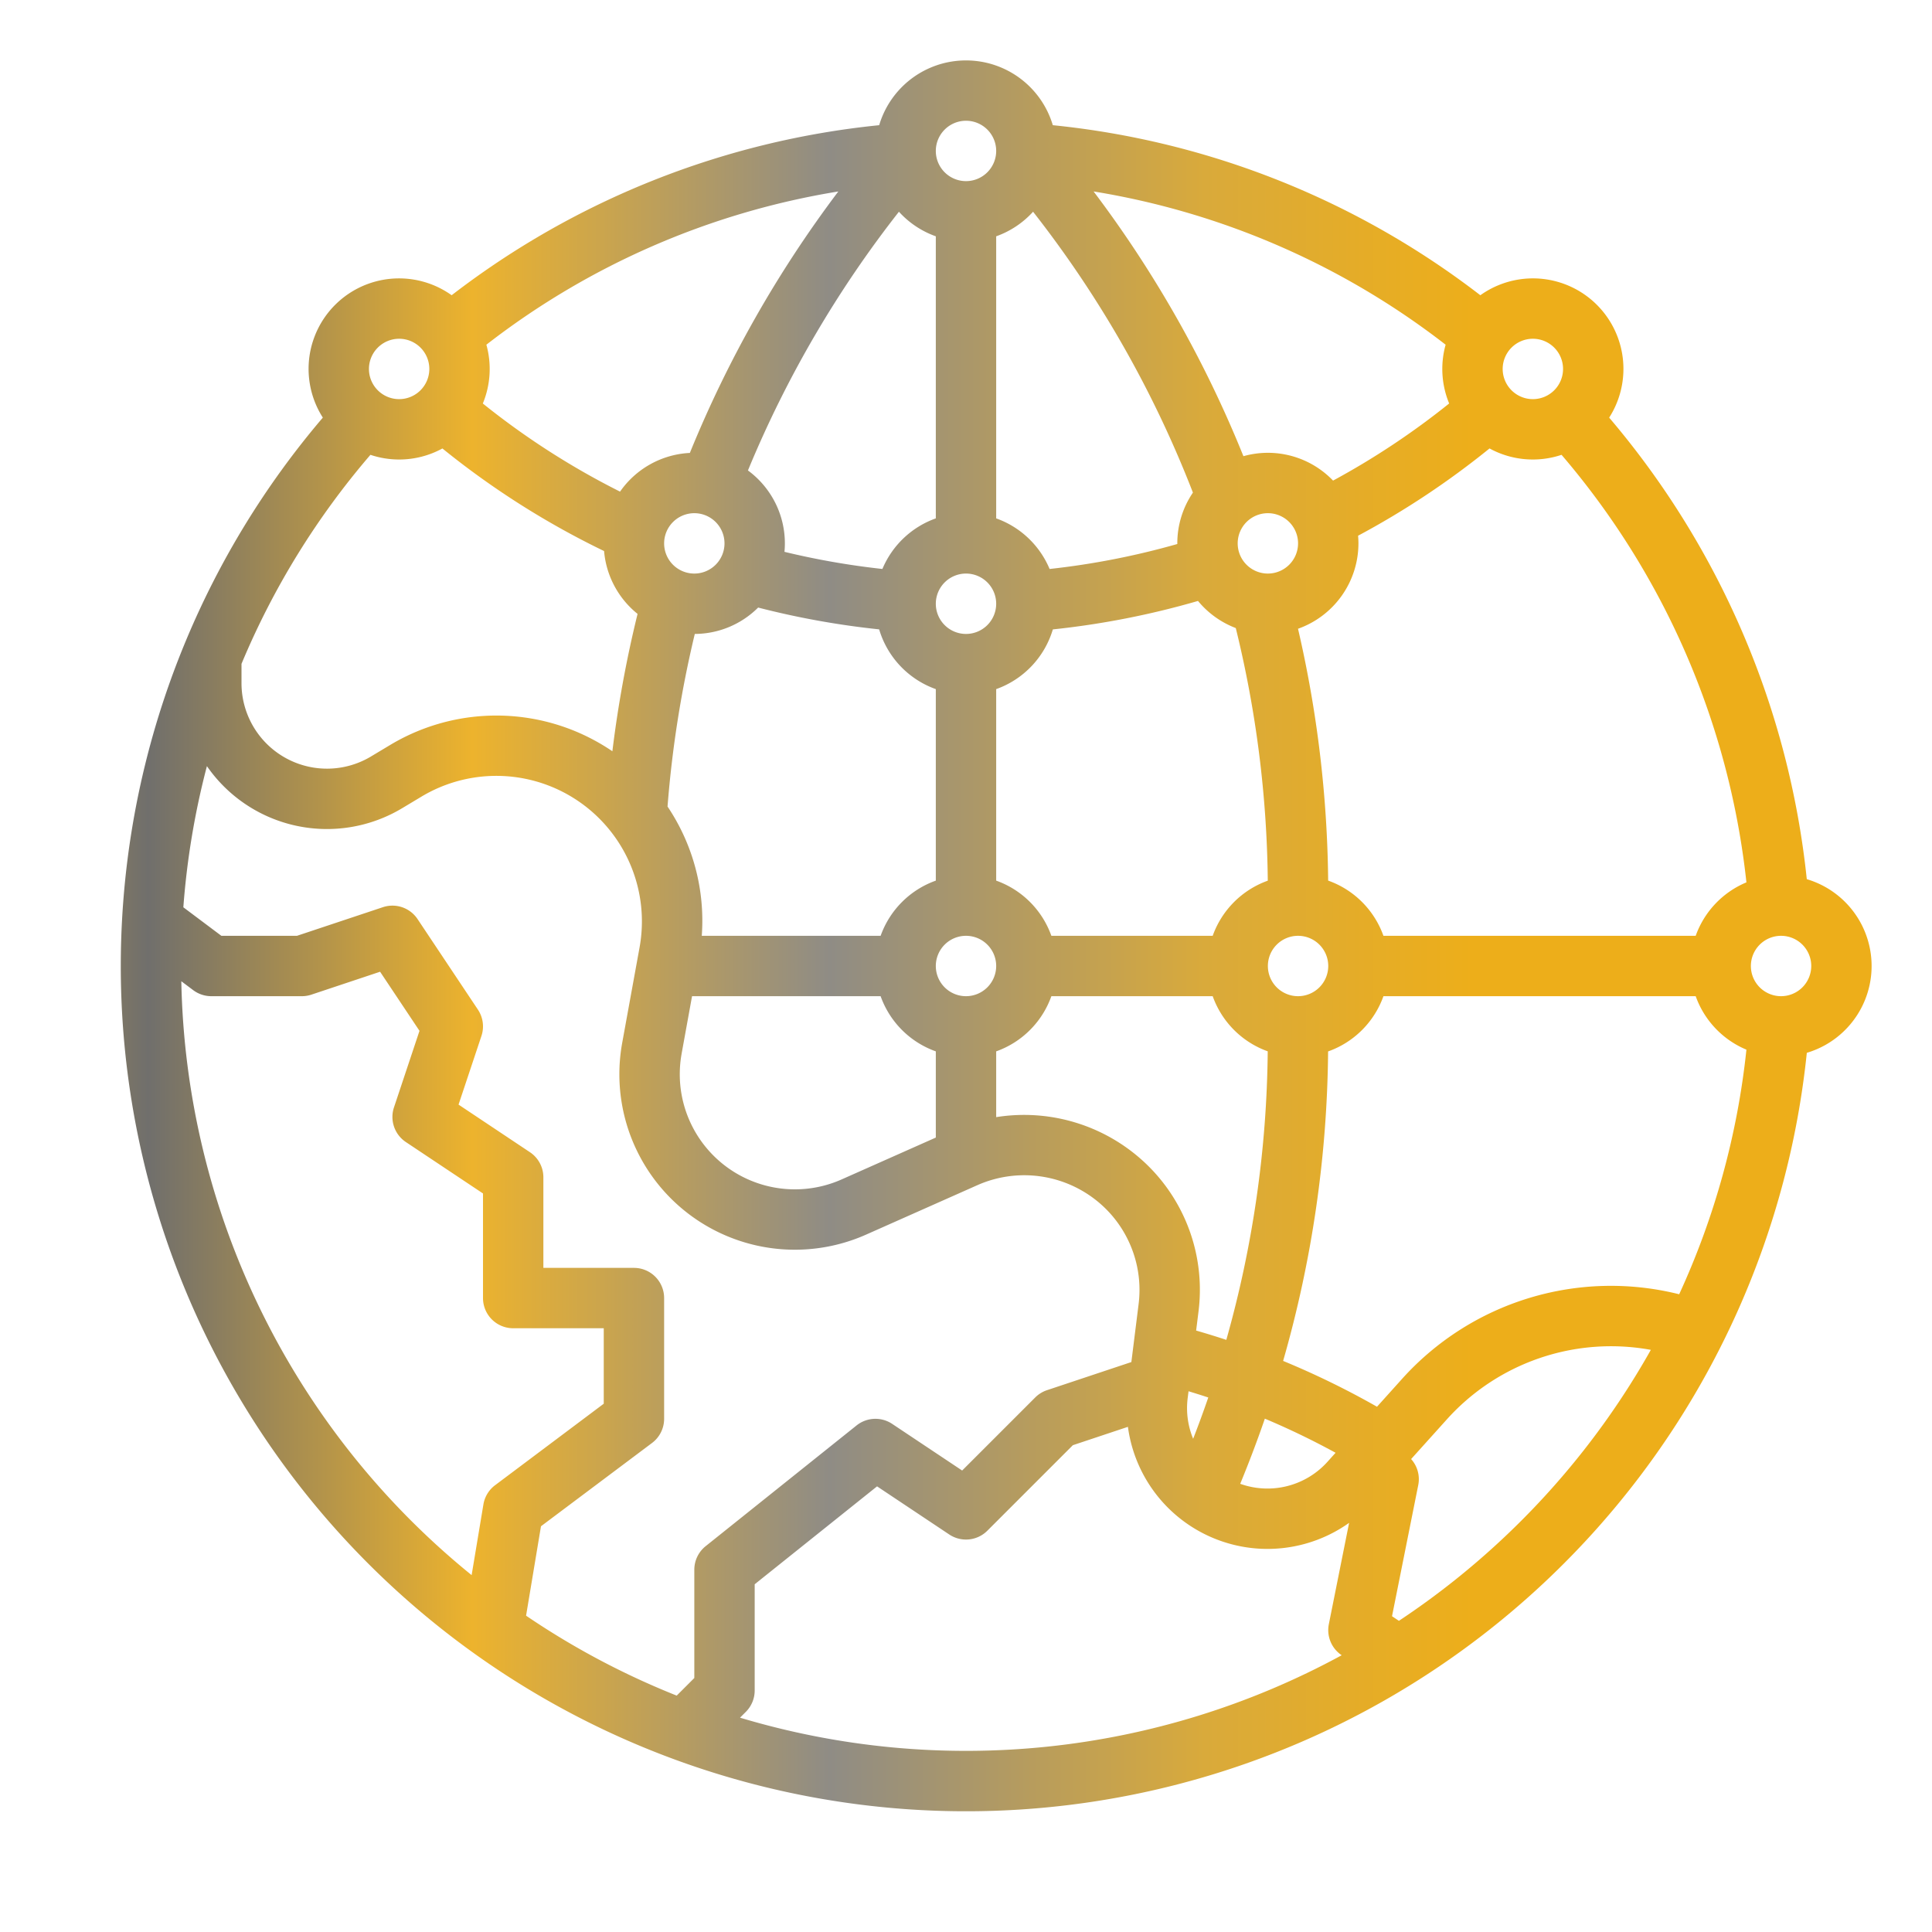 <svg id="gradient" xmlns="http://www.w3.org/2000/svg" xmlns:xlink="http://www.w3.org/1999/xlink" viewBox="0 0 512 512"><defs><linearGradient id="linear-gradient" x1="-92.089" y1="248" x2="390.695" y2="248" gradientUnits="userSpaceOnUse"><stop offset="0" stop-color="#6e6b64" id="id_110"></stop><stop offset="0.116" stop-color="#e8af2a" id="id_111"></stop><stop offset="0.272" stop-color="#706f6c" id="id_112"></stop><stop offset="0.45" stop-color="#edb32d" id="id_113"></stop><stop offset="0.646" stop-color="#8f8c85" id="id_114"></stop><stop offset="0.852" stop-color="#d9aa3b" id="id_115"></stop><stop offset="1" stop-color="#edae1a" id="id_116"></stop></linearGradient></defs><path d="M478.818,232.992a224.73,224.73,0,0,0-52.371-122.316,23.98,23.98,0,0,0-34.142-32.433,222.165,222.165,0,0,0-113.3-45.066,24,24,0,0,0-46.012,0,222.039,222.039,0,0,0-113.3,45.062,23.981,23.981,0,0,0-34.138,32.435,224,224,0,1,0,393.27,168.333,24,24,0,0,0,0-46.015ZM277.47,368.411a7.992,7.992,0,0,0-3.127,1.932L254.98,389.706l-18.543-12.362a8,8,0,0,0-9.435.409l-40,32A8,8,0,0,0,184,416v28.687l-4.668,4.668a207.686,207.686,0,0,1-39.917-21.184l3.949-23.694L172.8,382.4A8,8,0,0,0,176,376V344a8,8,0,0,0-8-8H144V312a8,8,0,0,0-3.563-6.656l-18.916-12.611,6.068-18.2a8,8,0,0,0-.933-6.968l-16-24a8,8,0,0,0-9.186-3.151L78.7,248H58.667l-10.079-7.559a208.021,208.021,0,0,1,6.246-37.407A38.709,38.709,0,0,0,106.547,214.2l5.15-3.09a38.571,38.571,0,0,1,57.793,39.973l-4.6,25.281a46.506,46.506,0,0,0,64.644,50.817L259.1,314.045a30.67,30.67,0,0,1,33.939,6.3,30.294,30.294,0,0,1,8.693,25.338l-1.909,15.277Zm-171.7-246.636a23.859,23.859,0,0,0,11.474-2.926,220.291,220.291,0,0,0,42.843,27.186,23.979,23.979,0,0,0,8.875,16.654,309.087,309.087,0,0,0-6.675,36.4,55.47,55.47,0,0,0-9.254-5.065,54.709,54.709,0,0,0-49.573,3.364l-5.15,3.09A22.658,22.658,0,0,1,64,181.052v-5.126a207.6,207.6,0,0,1,34.169-55.394A23.876,23.876,0,0,0,105.775,121.775ZM248,62.624v74.752a24.124,24.124,0,0,0-14.156,13.406,205.066,205.066,0,0,1-25.952-4.539c.069-.739.108-1.486.108-2.243a23.98,23.98,0,0,0-9.788-19.325,291.36,291.36,0,0,1,40.015-68.564A24.079,24.079,0,0,0,248,62.624Zm165.827,57.91a208.672,208.672,0,0,1,48.992,113.3A24.122,24.122,0,0,0,449.376,248H366.624a24.111,24.111,0,0,0-14.649-14.632,308.61,308.61,0,0,0-7.987-66.74A24.038,24.038,0,0,0,360,144c0-.684-.036-1.36-.092-2.03a220.619,220.619,0,0,0,34.833-23.127,23.936,23.936,0,0,0,19.086,1.691Zm-109.48,188.5A46.8,46.8,0,0,0,264,296.053V278.624A24.114,24.114,0,0,0,278.624,264h42.752a24.119,24.119,0,0,0,14.585,14.611,290.633,290.633,0,0,1-10.974,76.467q-3.974-1.308-8-2.467l.618-4.942A46.186,46.186,0,0,0,304.347,309.034ZM184,136a8,8,0,1,1-8,8A8.009,8.009,0,0,1,184,136Zm.128,32a23.924,23.924,0,0,0,16.79-6.992,220.866,220.866,0,0,0,32.065,5.781A24.1,24.1,0,0,0,248,182.624v50.752A24.114,24.114,0,0,0,233.376,248h-47.4a54.243,54.243,0,0,0-9.071-34.259A293.215,293.215,0,0,1,184.128,168Zm94.886-1.2a220.809,220.809,0,0,0,38.468-7.544,24.1,24.1,0,0,0,10.013,7.187,292.562,292.562,0,0,1,8.48,66.946A24.117,24.117,0,0,0,321.376,248H278.624A24.114,24.114,0,0,0,264,233.376V182.624A24.1,24.1,0,0,0,279.014,166.8ZM336,152a8,8,0,1,1,8-8A8.009,8.009,0,0,1,336,152ZM256,264a8,8,0,1,1,8-8A8.009,8.009,0,0,1,256,264Zm0-112a8,8,0,1,1-8,8A8.009,8.009,0,0,1,256,152ZM180.636,279.227,183.4,264h49.972A24.114,24.114,0,0,0,248,278.624v22.844l-24.96,11.093a30.506,30.506,0,0,1-42.4-33.334ZM344,264a8,8,0,1,1,8-8A8.009,8.009,0,0,1,344,264Zm40.043-157.072a204.669,204.669,0,0,1-30.768,20.437,23.925,23.925,0,0,0-23.754-6.469,307.1,307.1,0,0,0-39.705-70.159A206.211,206.211,0,0,1,383.105,91.35a23.928,23.928,0,0,0,.938,15.578ZM273.774,56.11a291.231,291.231,0,0,1,42.362,74.436A23.864,23.864,0,0,0,312,144c0,.057,0,.112,0,.169a204.717,204.717,0,0,1-33.846,6.617A24.122,24.122,0,0,0,264,137.376V62.624A24.068,24.068,0,0,0,273.774,56.11ZM182.82,120.03a23.99,23.99,0,0,0-18.5,10.257,204.289,204.289,0,0,1-36.366-23.353,23.928,23.928,0,0,0,.94-15.583A206.056,206.056,0,0,1,222.166,50.74,307.341,307.341,0,0,0,182.82,120.03ZM320.206,370.348q-1.892,5.5-4.008,10.946a21.248,21.248,0,0,1-1.454-10.753l.231-1.843Q317.6,369.49,320.206,370.348Zm14.992,5.613A204.293,204.293,0,0,1,353.942,385l-2.2,2.449a21.389,21.389,0,0,1-23.072,5.775Q332.2,384.662,335.2,375.961Zm36.264-10.433L364.92,372.8a220.278,220.278,0,0,0-24.878-12.142,306.511,306.511,0,0,0,11.918-82.018A24.11,24.11,0,0,0,366.624,264h82.752a24.122,24.122,0,0,0,13.443,14.171A206.883,206.883,0,0,1,445,342.993,74.448,74.448,0,0,0,371.462,365.528ZM406.225,89.775a8,8,0,1,1-8,8A8.009,8.009,0,0,1,406.225,89.775ZM256,32a8,8,0,1,1-8,8A8.009,8.009,0,0,1,256,32ZM105.775,89.775a8,8,0,1,1-8,8A8.009,8.009,0,0,1,105.775,89.775ZM48.051,260.038,51.2,262.4A8,8,0,0,0,56,264H80a8,8,0,0,0,2.53-.411l18.2-6.068,10.44,15.661-6.762,20.288a8,8,0,0,0,3.151,9.186L128,316.281V344a8,8,0,0,0,8,8h24v20l-28.8,21.6a8,8,0,0,0-3.091,5.085l-3.123,18.739A207.7,207.7,0,0,1,48.051,260.038ZM196.114,455.2l1.543-1.542A8,8,0,0,0,200,448V419.845L232.43,393.9l19.132,12.755a8,8,0,0,0,10.095-1l22.664-22.665,14.59-4.863a37.32,37.32,0,0,0,58.616,25.444l-5.372,26.858a8,8,0,0,0,3.407,8.225l.006,0A208.234,208.234,0,0,1,196.114,455.2ZM397.9,408.085a209.032,209.032,0,0,1-27.173,21.449l-1.827-1.219,6.949-34.746a7.99,7.99,0,0,0-1.887-6.9l9.4-10.441a58.512,58.512,0,0,1,54.128-18.5A208.592,208.592,0,0,1,397.9,408.085ZM472,264a8,8,0,1,1,8-8A8.009,8.009,0,0,1,472,264Z" style="fill:url(#linear-gradient)" id="id_109"></path></svg>